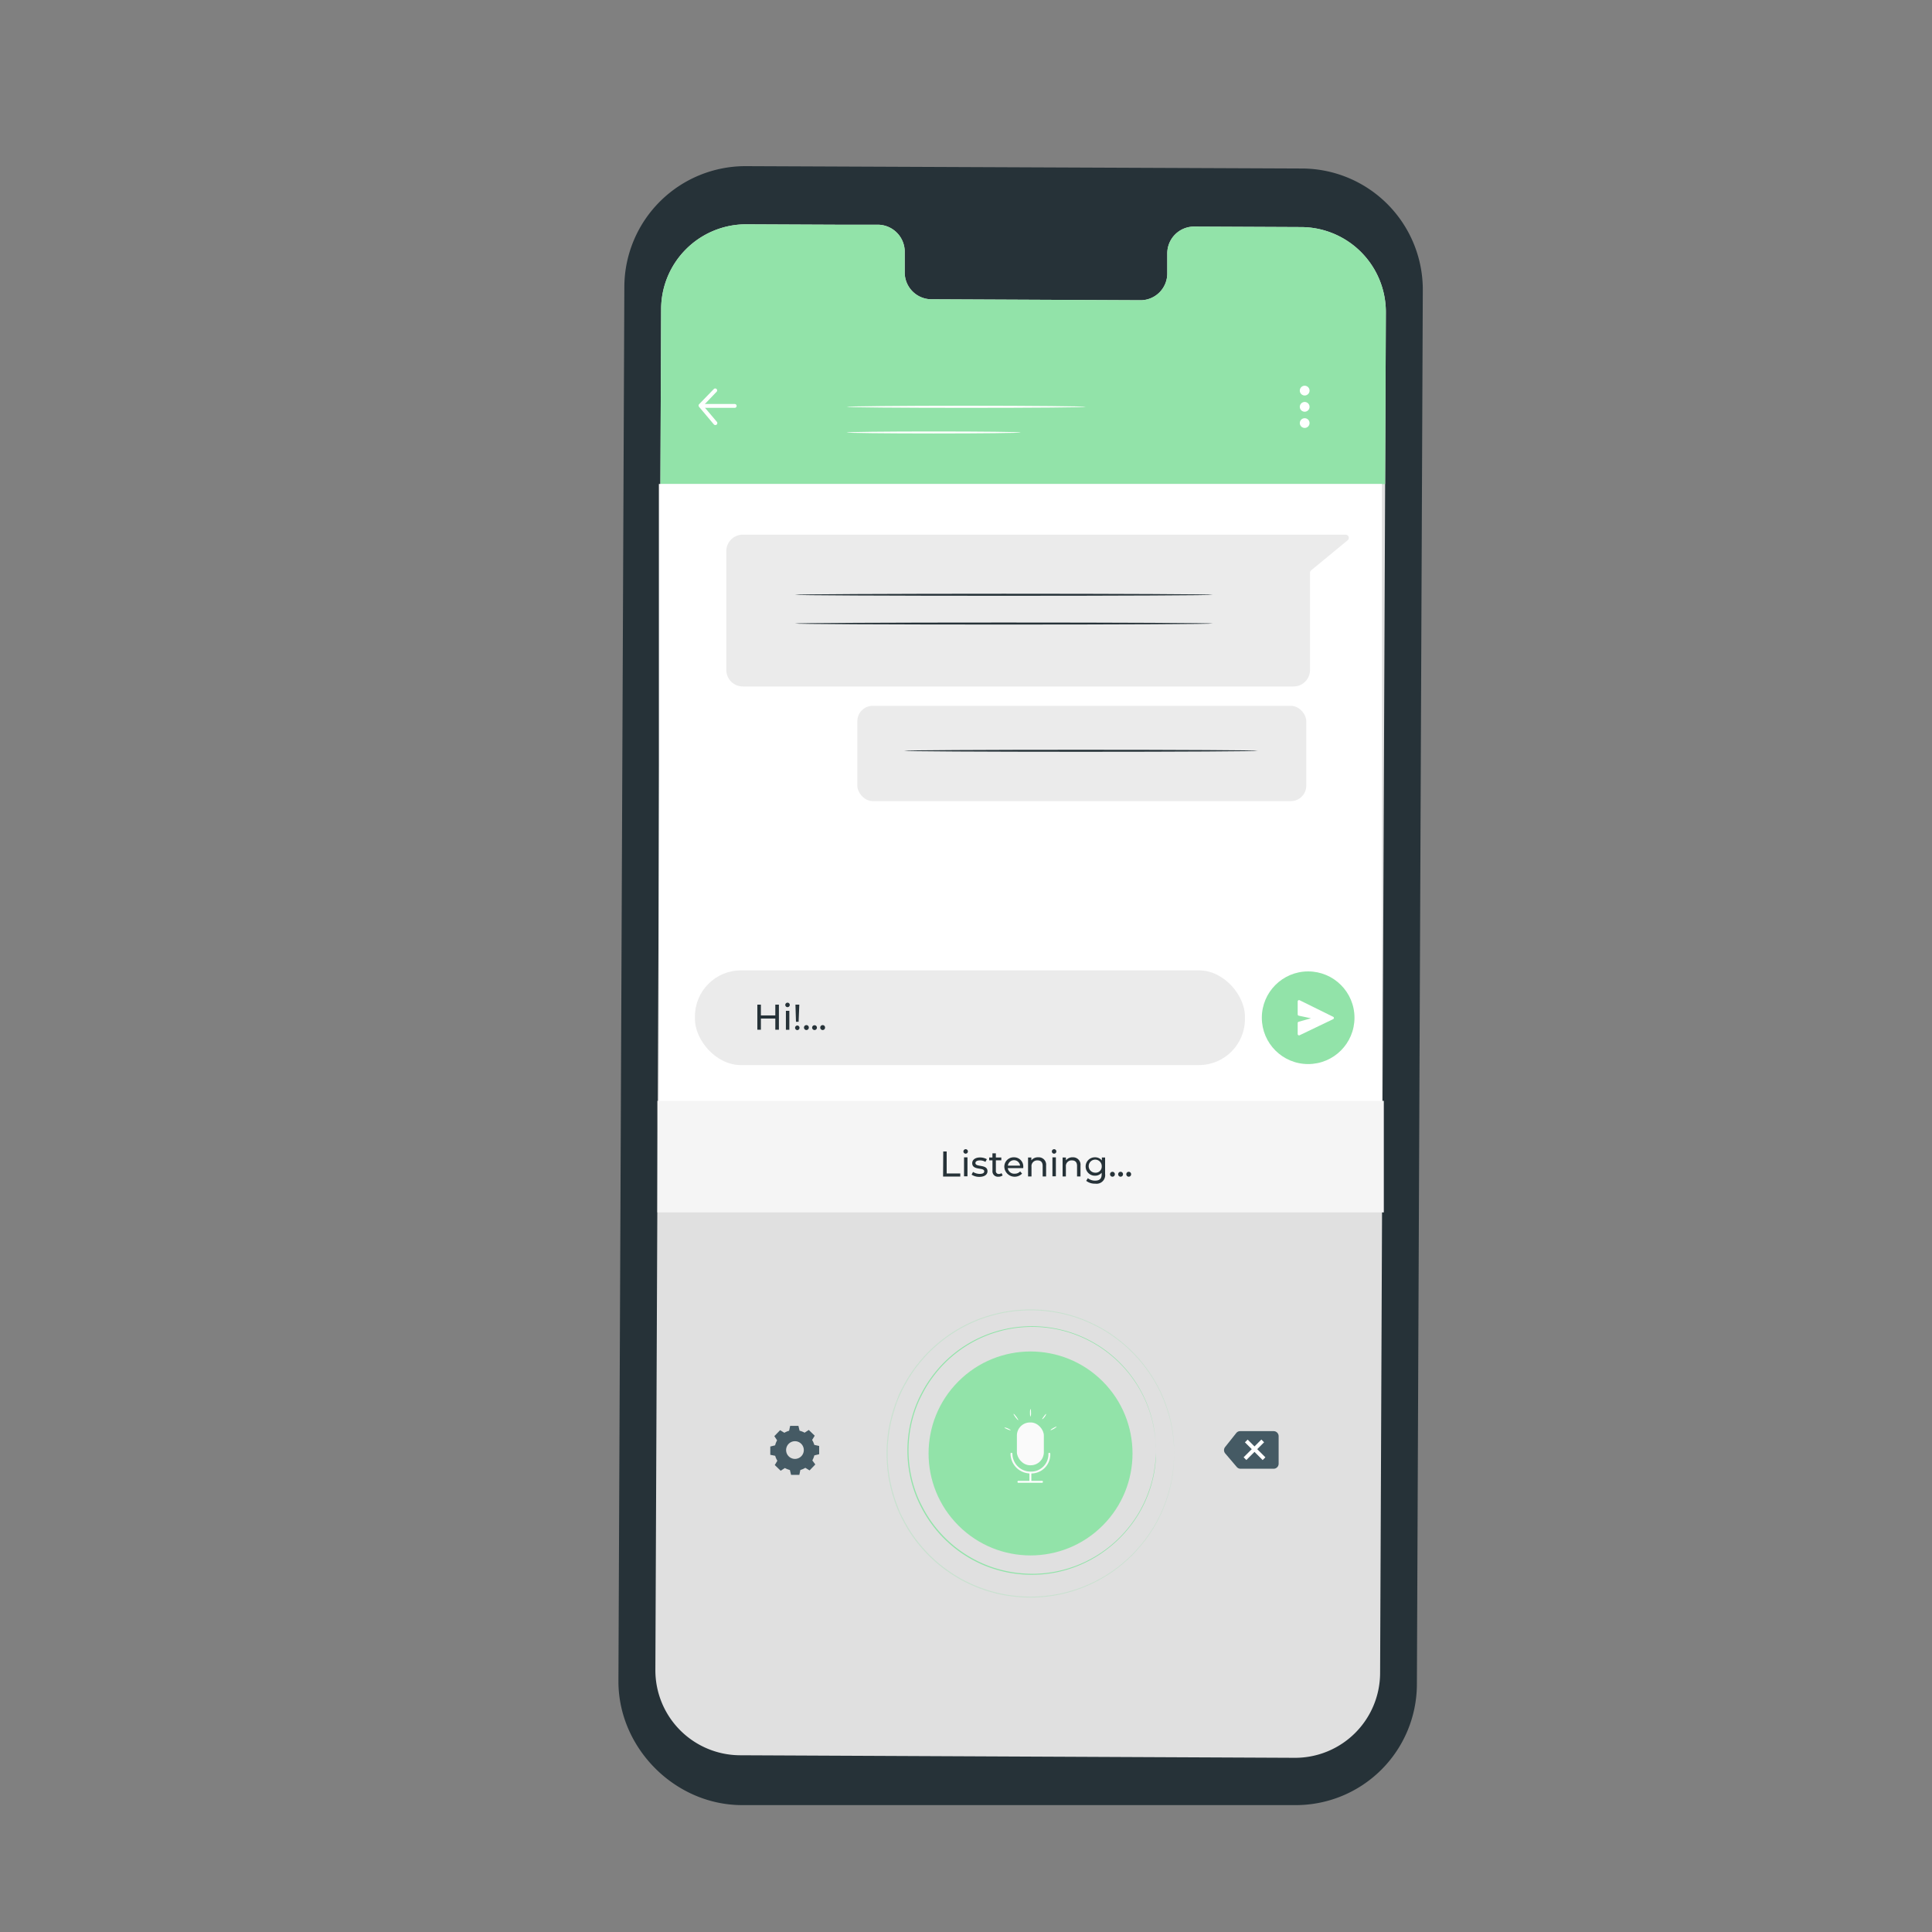 <svg xmlns="http://www.w3.org/2000/svg" viewBox="0 0 500 500"><rect x="0" y="0" width="500" height="500" fill="#808080" stroke="none"/><g id="freepik--Device--inject-124"><path d="M335.2,467.16H191.92c-17.31-.08-31.94-14.84-31.87-32.15l1.53-360.84A31.35,31.35,0,0,1,193.08,43L337,43.61A31.36,31.36,0,0,1,368.22,75.1l-1.53,360.84A31.34,31.34,0,0,1,335.2,467.16Z" style="fill:#263238"></path><path d="M336.81,58.77l-27.91-.13a6.94,6.94,0,0,0-6.81,7l0,5.06a6.92,6.92,0,0,1-6.8,7l-54.4-.25a6.94,6.94,0,0,1-6.75-7.11l0-5.06a7,7,0,0,0-6.75-7.12l-9.82,0-24.42-.11A22,22,0,0,0,171.1,80l-1.49,352.21a22,22,0,0,0,21.86,22.05l143.64.66A22,22,0,0,0,357.17,433l1.49-352.21A22,22,0,0,0,336.81,58.77Z" style="fill:#e0e0e0"></path><path d="M336.81,58.77l-27.91-.13a6.94,6.94,0,0,0-6.81,7l0,5.06a6.92,6.92,0,0,1-6.8,7l-54.4-.25a6.94,6.94,0,0,1-6.75-7.11l0-5.06a7,7,0,0,0-6.75-7.12l-9.82,0-24.42-.11A22,22,0,0,0,171.1,80l-.19,45.28H358.47l.19-44.43A22,22,0,0,0,336.81,58.77Z" style="fill:#92E3A9"></path><path d="M185.12,110a.52.52,0,0,1-.38-.17l-3.82-4.54a.51.51,0,0,1,0-.67l3.81-3.93a.5.5,0,0,1,.72.7L182,105l3.53,4.18a.51.51,0,0,1-.07.71A.52.52,0,0,1,185.12,110Z" style="fill:#fff"></path><path d="M190.14,105.55h-8.67a.5.5,0,0,1-.5-.5.5.5,0,0,1,.5-.5h8.67a.5.5,0,0,1,.5.5A.5.5,0,0,1,190.14,105.55Z" style="fill:#fff"></path><path d="M281,105.29c0,.14-13.86.26-30.94.26s-30.94-.12-30.94-.26S233,105,250,105,281,105.15,281,105.29Z" style="fill:#fff"></path><path d="M264.18,111.92c0,.14-10.1.26-22.54.26s-22.54-.12-22.54-.26,10.09-.26,22.54-.26S264.18,111.78,264.18,111.92Z" style="fill:#fff"></path><path d="M338.91,101.09a1.26,1.26,0,1,1-1.26-1.26A1.26,1.26,0,0,1,338.91,101.09Z" style="fill:#fff"></path><path d="M338.91,105.29a1.26,1.26,0,1,1-1.26-1.26A1.26,1.26,0,0,1,338.91,105.29Z" style="fill:#fff"></path><circle cx="337.65" cy="109.49" r="1.26" style="fill:#fff"></circle><rect x="170.52" y="125.25" width="187.12" height="184.54" style="fill:#fff"></rect><g style="opacity:0.3"><path d="M303.86,376.15l0-.6c0-.4,0-1-.08-1.77a36.49,36.49,0,0,0-2.59-11.36,35.53,35.53,0,0,0-2.58-5.23,37.62,37.62,0,0,0-9.43-10.53,35.48,35.48,0,0,0-7.08-4.23,36.18,36.18,0,0,0-8.53-2.69,36.77,36.77,0,0,0-9.55-.53,37.37,37.37,0,0,0-5,.7,39,39,0,0,0-4.95,1.41,37.13,37.13,0,0,0-17.22,12.92,37.64,37.64,0,0,0-3,4.86c-.46.85-.84,1.73-1.24,2.62s-.73,1.8-1,2.73a37,37,0,0,0-1.9,11.69,39.51,39.51,0,0,0,.48,6,36.88,36.88,0,0,0,1.41,5.73c.3.93.67,1.83,1,2.74s.79,1.77,1.25,2.62a35.57,35.57,0,0,0,3,4.86A37.13,37.13,0,0,0,254.07,411a39,39,0,0,0,4.95,1.41,37.44,37.44,0,0,0,14.53.17,37,37,0,0,0,15.6-6.92,37.62,37.62,0,0,0,9.43-10.53,37.19,37.19,0,0,0,2.59-5.23,37.94,37.94,0,0,0,1.52-4.66,36.94,36.94,0,0,0,1.06-6.7c.07-.78.06-1.37.08-1.77l0-.6v.6c0,.4,0,1-.06,1.77a36.12,36.12,0,0,1-1,6.72,38.12,38.12,0,0,1-1.51,4.69,35.7,35.7,0,0,1-2.58,5.25,37.55,37.55,0,0,1-9.44,10.6,37.1,37.1,0,0,1-15.68,7,37.23,37.23,0,0,1-9.61.54,37.62,37.62,0,0,1-5-.69,41.37,41.37,0,0,1-5-1.42,37.34,37.34,0,0,1-17.34-13,36.5,36.5,0,0,1-3-4.9c-.46-.85-.86-1.74-1.26-2.64s-.73-1.81-1-2.75a37.4,37.4,0,0,1-1.42-5.77,40,40,0,0,1-.48-6,37.5,37.5,0,0,1,1.91-11.77c.29-.93.67-1.84,1-2.75s.79-1.78,1.25-2.64A37.33,37.33,0,0,1,254,341.1a41.37,41.37,0,0,1,5-1.42,37.62,37.62,0,0,1,5-.69,37.23,37.23,0,0,1,9.61.54,36.39,36.39,0,0,1,8.57,2.72,36.79,36.79,0,0,1,7.11,4.26,37.74,37.74,0,0,1,9.44,10.61,35.7,35.7,0,0,1,2.58,5.25,38.56,38.56,0,0,1,1.51,4.68,36.32,36.32,0,0,1,1,6.73c.07.77,0,1.37.06,1.77Z" style="fill:#92E3A9"></path></g><path d="M299.15,375.35s0-.18,0-.52,0-.86-.07-1.53a33.4,33.4,0,0,0-.92-5.78,32,32,0,0,0-11.69-17.61,31.56,31.56,0,0,0-6.11-3.65,31.1,31.1,0,0,0-7.35-2.32,32.05,32.05,0,0,0-8.24-.45,31.69,31.69,0,0,0-4.28.6,35,35,0,0,0-4.27,1.22,31.94,31.94,0,0,0-14.85,11.14,31,31,0,0,0-2.61,4.19,29.9,29.9,0,0,0-2,4.62,31.83,31.83,0,0,0,0,20.17,29.9,29.9,0,0,0,2,4.62,32,32,0,0,0,17.46,15.34,33.22,33.22,0,0,0,4.27,1.21,30.18,30.18,0,0,0,4.28.6,31.19,31.19,0,0,0,8.24-.45,31.89,31.89,0,0,0,13.47-6,32.38,32.38,0,0,0,8.13-9.08,32.73,32.73,0,0,0,3.55-8.53,33.26,33.26,0,0,0,.92-5.78c.06-.67.05-1.18.07-1.52s0-.52,0-.52,0,.7,0,2a31.71,31.71,0,0,1-4.4,14.38,32.51,32.51,0,0,1-8.15,9.16A32.05,32.05,0,0,1,273,407a32,32,0,0,1-8.29.47,34,34,0,0,1-4.32-.6,35.41,35.41,0,0,1-4.3-1.22,32.1,32.1,0,0,1-17.6-15.45,30.32,30.32,0,0,1-2-4.65,32.14,32.14,0,0,1,0-20.33,30.32,30.32,0,0,1,2-4.65,31.51,31.51,0,0,1,2.63-4.23,32,32,0,0,1,19.27-12.43,30.59,30.59,0,0,1,4.31-.6,31.63,31.63,0,0,1,8.3.47,31.88,31.88,0,0,1,13.53,6,32,32,0,0,1,11.67,17.73,31.79,31.79,0,0,1,.88,5.8C299.17,374.64,299.15,375.35,299.15,375.35Z" style="fill:#92E3A9"></path><circle cx="266.7" cy="376.15" r="26.39" transform="translate(-187.86 298.76) rotate(-45)" style="fill:#92E3A9"></circle><rect x="263.17" y="368.13" width="6.98" height="11.08" rx="3.39" style="fill:#fafafa"></rect><path d="M266.66,381.33a5.15,5.15,0,0,1-5.14-5.15.25.25,0,0,1,.49,0,4.66,4.66,0,0,0,4.65,4.66,4.46,4.46,0,0,0,4.66-4.66.25.25,0,0,1,.49,0A4.93,4.93,0,0,1,266.66,381.33Z" style="fill:#fafafa"></path><rect x="266.42" y="381.08" width="0.49" height="2.52" style="fill:#fff"></rect><path d="M269.71,383.74h-6.09a.25.25,0,1,1,0-.49h6.09a.25.25,0,0,1,0,.49Z" style="fill:#fff"></path><path d="M261.56,370.15c0,.06-.4-.06-.84-.25s-.79-.36-.77-.43.42,0,.87.2S261.59,370.09,261.56,370.15Z" style="fill:#fff"></path><path d="M263.52,367.54c-.06,0-.37-.29-.71-.74s-.56-.86-.5-.9.37.29.71.75S263.58,367.5,263.52,367.54Z" style="fill:#fff"></path><path d="M266.68,366.61c-.07,0-.12-.43-.12-1s.07-1,.14-.95.12.43.12.95A2,2,0,0,1,266.68,366.61Z" style="fill:#fff"></path><path d="M270.73,365.92c.06,0-.09.4-.38.78s-.59.62-.64.58.17-.36.44-.73S270.67,365.89,270.73,365.92Z" style="fill:#fff"></path><path d="M273.45,369.22c0,.06-.29.31-.72.56s-.82.4-.85.33.29-.31.72-.55S273.42,369.16,273.45,369.22Z" style="fill:#fff"></path><path d="M317.06,374.49l2.88-3.62a1.28,1.28,0,0,1,1-.49h8.67a1.3,1.3,0,0,1,1.3,1.29v7.14a1.3,1.3,0,0,1-1.3,1.3h-8.53a1.29,1.29,0,0,1-1-.45l-3-3.52A1.31,1.31,0,0,1,317.06,374.49Z" style="fill:#455a64"></path><path d="M202.94,370.83a5.32,5.32,0,0,1,1.28-.55l.27-1.27,2.14,0,.3,1.26a5.17,5.17,0,0,1,1.3.51l1.08-.71,1.54,1.49-.67,1.1a5.36,5.36,0,0,1,.56,1.28l1.26.27,0,2.14-1.25.3a5.61,5.61,0,0,1-.52,1.3L211,379l-1.48,1.54-1.11-.67a5,5,0,0,1-1.28.56l-.26,1.26-2.14,0-.31-1.26a5.1,5.1,0,0,1-1.29-.51l-1.09.71-1.53-1.48.67-1.11a5,5,0,0,1-.56-1.28l-1.27-.26,0-2.14,1.25-.31a5.32,5.32,0,0,1,.51-1.3l-.71-1.08,1.49-1.54,1.1.67Zm1.15,2.85a2.29,2.29,0,1,0,3.24-.05A2.29,2.29,0,0,0,204.09,373.68Z" style="fill:#455a64"></path><rect x="321.25" y="374.74" width="6.49" height="1" transform="translate(-170.29 339.32) rotate(-45)" style="fill:#fff"></rect><rect x="324.33" y="372" width="1" height="6.49" transform="translate(-170.2 339.65) rotate(-45.01)" style="fill:#fff"></rect><rect x="179.85" y="251.13" width="142.34" height="24.51" rx="11.91" style="fill:#ebebeb"></rect><rect x="170.13" y="284.9" width="188" height="28.87" style="fill:#f5f5f5"></rect><path d="M244.11,298H245v5.69h3.52v.8h-4.45Z" style="fill:#263238"></path><path d="M249.33,298a.59.59,0,0,1,.6-.59.58.58,0,1,1-.6.59Zm.16,1.52h.89v4.91h-.89Z" style="fill:#263238"></path><path d="M251.45,304l.37-.71a3.16,3.16,0,0,0,1.73.51c.83,0,1.17-.25,1.17-.67,0-1.1-3.11-.15-3.11-2.1,0-.88.79-1.48,2-1.48a3.57,3.57,0,0,1,1.79.45l-.38.7a2.54,2.54,0,0,0-1.42-.39c-.78,0-1.16.29-1.16.68,0,1.16,3.12.21,3.12,2.12,0,.9-.82,1.46-2.13,1.46A3.6,3.6,0,0,1,251.45,304Z" style="fill:#263238"></path><path d="M259.48,304.19a1.67,1.67,0,0,1-1.07.34,1.4,1.4,0,0,1-1.56-1.54v-2.7H256v-.73h.84v-1.08h.89v1.08h1.41v.73h-1.41V303a.73.73,0,0,0,.77.83,1.08,1.08,0,0,0,.69-.23Z" style="fill:#263238"></path><path d="M264.81,302.31h-4a1.67,1.67,0,0,0,1.79,1.44,1.85,1.85,0,0,0,1.42-.59l.49.57a2.68,2.68,0,0,1-4.59-1.71,2.41,2.41,0,0,1,2.47-2.51,2.37,2.37,0,0,1,2.43,2.53A2.45,2.45,0,0,1,264.81,302.31Zm-4-.64H264a1.59,1.59,0,0,0-3.16,0Z" style="fill:#263238"></path><path d="M270.73,301.64v2.83h-.89v-2.72c0-1-.48-1.44-1.33-1.44a1.47,1.47,0,0,0-1.56,1.63v2.53h-.89v-4.91h.85v.74a2.14,2.14,0,0,1,1.78-.79A1.91,1.91,0,0,1,270.73,301.64Z" style="fill:#263238"></path><path d="M272.22,298a.59.59,0,0,1,.6-.59.58.58,0,1,1-.6.59Zm.15,1.52h.89v4.91h-.89Z" style="fill:#263238"></path><path d="M279.63,301.64v2.83h-.89v-2.72c0-1-.49-1.44-1.33-1.44a1.46,1.46,0,0,0-1.56,1.63v2.53H275v-4.91h.86v.74a2.1,2.1,0,0,1,1.77-.79A1.91,1.91,0,0,1,279.63,301.64Z" style="fill:#263238"></path><path d="M286,299.56v4.25a2.23,2.23,0,0,1-2.55,2.52,3.62,3.62,0,0,1-2.34-.73l.42-.69a3,3,0,0,0,1.9.64c1.15,0,1.68-.54,1.68-1.65v-.39a2.23,2.23,0,0,1-1.77.76,2.38,2.38,0,1,1,0-4.76,2.25,2.25,0,0,1,1.82.81v-.76Zm-.87,2.33a1.69,1.69,0,1,0-1.69,1.6A1.57,1.57,0,0,0,285.13,301.89Z" style="fill:#263238"></path><path d="M287.28,303.89a.62.62,0,0,1,.63-.63.61.61,0,0,1,.61.63.62.62,0,0,1-.61.64A.63.63,0,0,1,287.28,303.89Z" style="fill:#263238"></path><path d="M289.38,303.89a.62.62,0,0,1,.63-.63.61.61,0,0,1,.62.63.62.62,0,0,1-.62.64A.63.63,0,0,1,289.38,303.89Z" style="fill:#263238"></path><path d="M291.49,303.89a.62.62,0,0,1,.63-.63.61.61,0,0,1,.61.63.62.62,0,0,1-.61.64A.63.63,0,0,1,291.49,303.89Z" style="fill:#263238"></path><path d="M201.58,260v6.49h-.93v-2.89h-3.73v2.89H196V260h.92v2.79h3.73V260Z" style="fill:#263238"></path><path d="M203.23,260.08a.59.59,0,0,1,.61-.59.58.58,0,1,1-.61.59Zm.16,1.52h.89v4.91h-.89Z" style="fill:#263238"></path><path d="M205.77,266a.59.59,0,0,1,.62-.6.6.6,0,0,1,0,1.19A.6.6,0,0,1,205.77,266Zm.09-6h1l-.18,4.44H206Z" style="fill:#263238"></path><path d="M208.07,265.93a.62.62,0,0,1,.63-.63.61.61,0,0,1,.62.63.62.62,0,0,1-.62.64A.63.63,0,0,1,208.07,265.93Z" style="fill:#263238"></path><path d="M210.18,265.93a.62.62,0,1,1,.63.64A.62.62,0,0,1,210.18,265.93Z" style="fill:#263238"></path><path d="M212.28,265.93a.62.62,0,0,1,.63-.63.6.6,0,0,1,.61.63.61.61,0,0,1-.61.64A.63.63,0,0,1,212.28,265.93Z" style="fill:#263238"></path><circle cx="338.55" cy="263.39" r="11.99" style="fill:#92E3A9"></circle><path d="M335.84,262.52v-3.35a.35.35,0,0,1,.5-.31l8.67,4.28a.34.34,0,0,1,0,.62l-8.67,4.16a.35.35,0,0,1-.5-.31v-2.85a.34.34,0,0,1,.25-.33l3.18-.9-3.15-.67A.36.36,0,0,1,335.84,262.52Z" style="fill:#fff"></path><path d="M348.76,139.83a.82.82,0,0,0-.52-1.46h-156a4.27,4.27,0,0,0-4.27,4.27v30.75a4.27,4.27,0,0,0,4.27,4.27H334.76a4.27,4.27,0,0,0,4.27-4.27V148.23a.81.81,0,0,1,.3-.63Z" style="fill:#ebebeb"></path><path d="M313.89,153.93c0,.14-24.22.26-54.09.26s-54.1-.12-54.1-.26,24.22-.27,54.1-.27S313.89,153.78,313.89,153.93Z" style="fill:#263238"></path><path d="M313.89,161.37c0,.14-24.22.26-54.09.26s-54.1-.12-54.1-.26,24.22-.26,54.1-.26S313.89,161.23,313.89,161.37Z" style="fill:#263238"></path><rect x="221.88" y="182.66" width="116.18" height="24.67" rx="3.99" style="fill:#ebebeb"></rect><path d="M325.5,194.3c0,.14-20.48.26-45.73.26S234,194.44,234,194.3s20.47-.26,45.74-.26S325.5,194.16,325.5,194.3Z" style="fill:#263238"></path></g></svg>